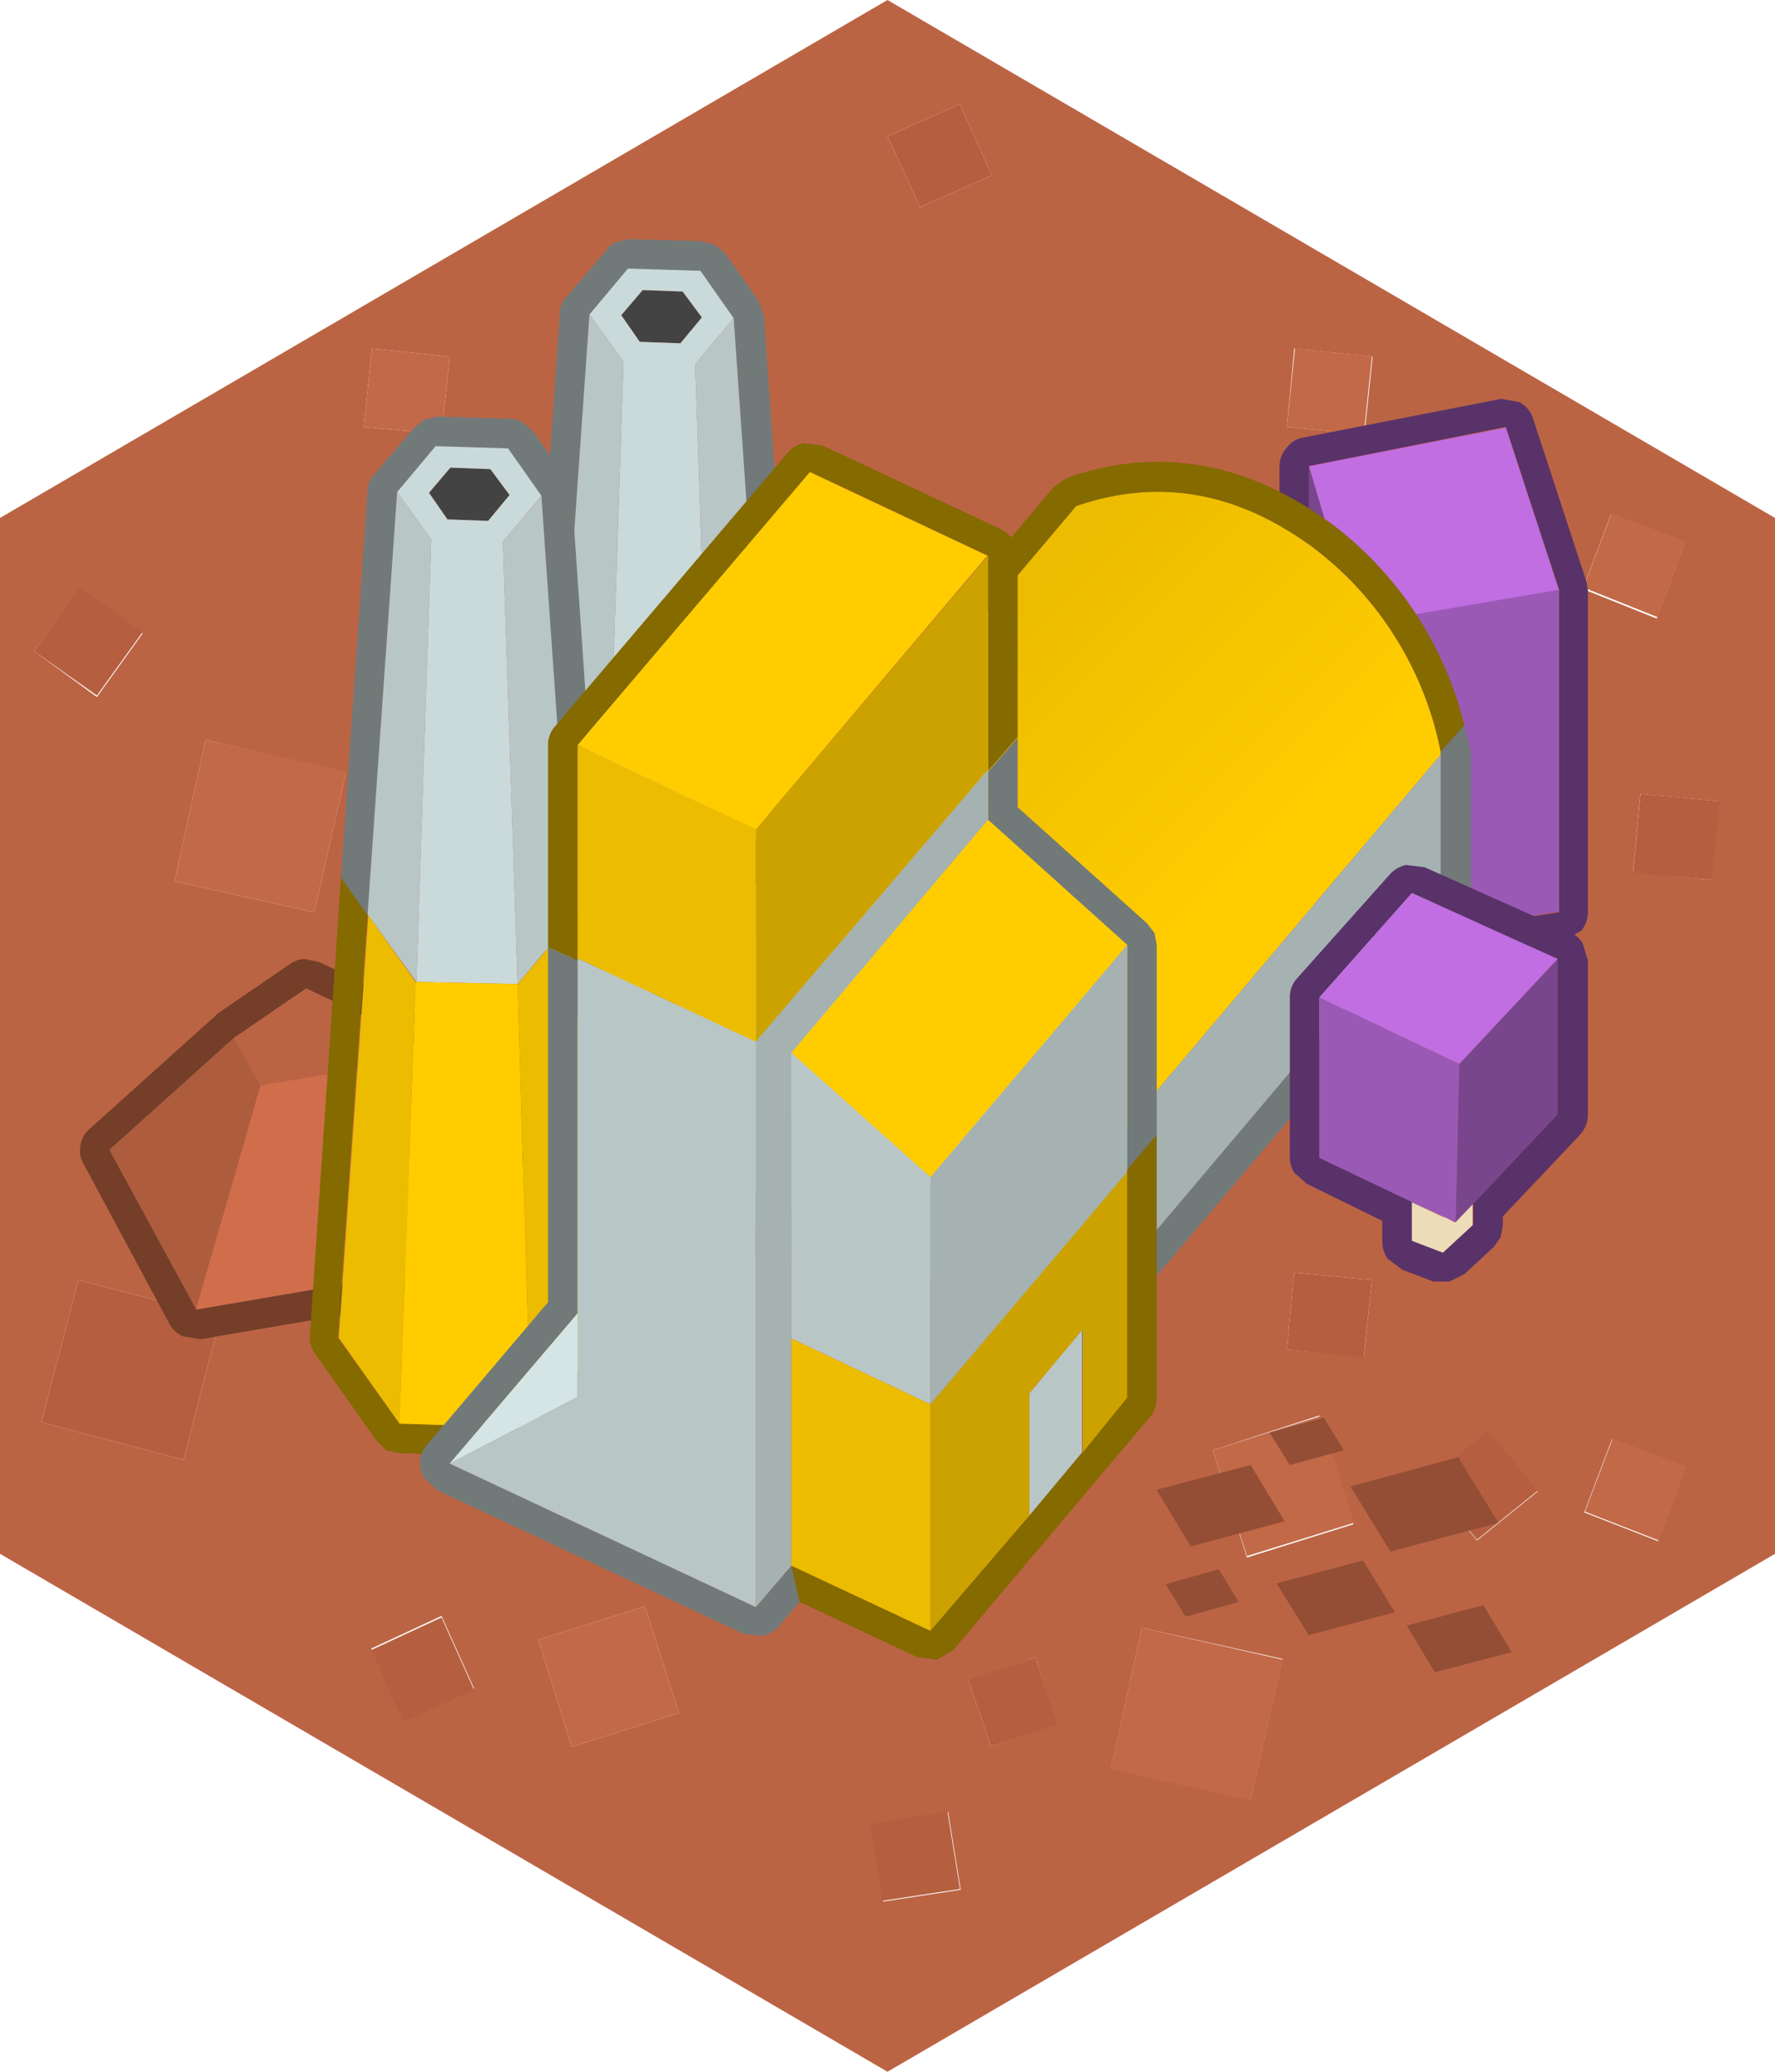 <svg xmlns="http://www.w3.org/2000/svg" xmlns:xlink="http://www.w3.org/1999/xlink" viewBox="0 0 120 140"><defs><style>.cls-1{fill:#bb6444;}.cls-2{fill:#c26948;}.cls-3{fill:#b55f40;}.cls-4{fill:#727979;}.cls-5{fill:#434343;}.cls-6{fill:#cad9d9;}.cls-7{fill:#b9c6c6;}.cls-8{fill:#856a00;}.cls-9{fill:#ecbc00;}.cls-10{fill:#fc0;}.cls-11{fill:#743e29;}.cls-12{fill:#ad5c3e;}.cls-13{fill:#d06e4b;}.cls-14{fill:#593269;}.cls-15{fill:#79468e;}.cls-16{fill:#c16ee2;}.cls-17{fill:#9b59b6;}.cls-18{fill:#ecdcb8;}.cls-19{fill:url(#linear-gradient);}.cls-20{fill:#a6b1b1;}.cls-21{fill:#cba200;}.cls-22{fill:#d5e5e5;}.cls-23{fill:#934e35;}</style><linearGradient id="linear-gradient" x1="-1599.2" y1="-159.96" x2="39.2" y2="-159.96" gradientTransform="matrix(-0.01, -0.01, -0.02, 0.02, 60.65, 49.69)" gradientUnits="userSpaceOnUse"><stop offset="0" stop-color="#fc0"/><stop offset="1" stop-color="#ecbc00"/></linearGradient></defs><title>Asset 113</title><g id="Layer_2" data-name="Layer 2"><g id="Layer_1-2" data-name="Layer 1"><path class="cls-1" d="M93.2,50.3l-4.8,2.2,2.15,4.85L95.4,55.2l-2.2-4.9m-.45-26.2-5.25-.55L87,28.85l5.25.5.55-5.25m-7,28.05L76.25,50l-2.1,9.55,9.45,2.1,2.15-9.5M89.2,33.3,82,35.6l2.3,7.25,7.25-2.3L89.2,33.3m24.7,3.4-5-1.9-1.9,5,5,2,1.85-5M82.6,76.75,75.9,70.6l-6.2,6.7,6.75,6.2,6.15-6.75m28.3-23.1-.5,5.3,5.25.5.6-5.3-5.35-.5m-7.35,19.7.65-5.6h0l.4-3.7-9.3-1-1.1,9.3,9.3,1M89.2,95.65,82,98l2.3,7.25L91.5,103l-2.3-7.3m14.8,5.1-3.4-4.1L96.5,100l3.35,4.1,4.15-3.35m-11.8-9,.55-5.25L87.5,86,87,91.2l5.25.5m7-8.3,3-4.3L98,76l-3.1,4.3,4.35,3.1M109,97.2l-1.9,5,5,1.95,1.85-5-5-1.9M70,49.6l-4.5,1.55L67,55.6l4.45-1.5L70,49.6M53.85,39.3l.6,5.25L59.7,44l-.6-5.3-5.25.65M43.6,46.2l-7.2,2.3,2.25,7.2,7.25-2.25L43.6,46.2m-2-7.8-3.4-4.1-4.1,3.35,3.35,4.1,4.15-3.35m4.9-3.6-1.9,5,5.05,2,1.85-5-5-1.9m1-6.2L43.65,25,40,28.8l3.85,3.65L47.5,28.6M62.2,14l4.85-2.15L64.9,7.05,60,9.2,62.2,14M30.4,24.1l-5.25-.55-.55,5.3,5.25.5.55-5.25M2.3,44l4.25,3.1,3.1-4.3-4.25-3L2.3,44m21.1,8.2L13.9,50l-2.1,9.55,9.45,2.1,2.15-9.5m7.45-1.85-4.8,2.2,2.15,4.85L33,55.2l-2.15-4.9M5.3,86.5,2.8,96.1l9.6,2.55L14.9,89,5.3,86.5m8.25-15.9-6.2,6.7,6.7,6.2,6.2-6.75-6.7-6.15M33,63,31.9,72.3l9.3,1,.65-5.6h0l.4-3.7L33,63M24.6,91.2l5.25.5.55-5.25L25.15,86,24.6,91.2M57.15,76.75h0L49.8,78.5l1.7,7.4,7.4-1.75-1.75-7.4M46.55,97.2l-1.9,5,5.05,1.95,1.85-5-5-1.9M64.9,69.4,60,71.55l2.2,4.85,4.85-2.2L64.9,69.4m.55,44.1L67,118l4.45-1.55L70,112l-4.5,1.55m-1.4,8.9-5.2.85.8,5.2,5.25-.8-.85-5.25m3.6-35.9L65.2,96.1l9.55,2.55L77.25,89l-9.6-2.5m-26,14.25-3.4-4.1L34.15,100l3.35,4.1,4.15-3.35m4.25,15-2.3-7.2-7.2,2.25,2.25,7.25,7.25-2.3m-20.8-4.35,2.15,4.85,4.8-2.15-2.2-4.9-4.75,2.2M0,105V35L60,0l60,35v70L60,140,0,105m75.1,14.5,9.45,2.1,2.15-9.5L77.2,110l-2.1,9.55"/><path class="cls-2" d="M75.1,119.5,77.2,110l9.5,2.15-2.15,9.5-9.45-2.1M92.75,24.1l-.55,5.25L87,28.85l.55-5.3,5.25.55m.45,26.2,2.2,4.9-4.85,2.15L88.4,52.5l4.8-2.2m20.7-13.6-1.85,5-5-2,1.9-5,5,1.9m-24.7,59,2.3,7.3-7.25,2.25L82,98l7.25-2.3M109,97.2l5,1.9-1.85,5-5-1.95,1.9-5m-9.7-13.8L94.9,80.3,98,76l4.3,3.1-3,4.3M30.4,24.1l-.55,5.25-5.25-.5.55-5.3,5.25.55m.45,26.2L33,55.2l-4.8,2.15L26.05,52.5l4.8-2.2M23.4,52.15l-2.15,9.5-9.45-2.1L13.9,50l9.5,2.15M24.6,91.2,25.15,86l5.25.5-.55,5.25-5.25-.5M64.9,69.4l2.15,4.8L62.2,76.4,60,71.55l4.9-2.15M46.55,97.2l5,1.9-1.85,5-5.05-1.95,1.9-5m-.65,18.6-7.25,2.3-2.25-7.25,7.2-2.25,2.3,7.2"/><path class="cls-3" d="M89.2,33.3l2.3,7.25-7.25,2.3L82,35.6l7.25-2.3M85.75,52.15l-2.15,9.5-9.45-2.1L76.25,50l9.5,2.15m17.8,21.2-9.3-1,1.1-9.3,9.3,1-.4,3.7h0l-.65,5.6m7.35-19.7,5.35.5-.6,5.3L110.4,59l.5-5.3M82.6,76.75,76.45,83.5,69.7,77.3l6.2-6.7,6.7,6.15m9.6,15L87,91.2,87.5,86l5.25.5L92.2,91.7m11.8,9-4.15,3.35L96.5,100l4.1-3.35,3.4,4.1M62.2,14,60,9.2l4.9-2.15,2.15,4.8L62.2,14M47.5,28.6l-3.65,3.85L40,28.8,43.65,25,47.5,28.6m-1,6.2,5,1.9-1.85,5-5.05-2,1.9-5m-4.9,3.6L37.5,41.75l-3.35-4.1,4.1-3.35,3.4,4.1m2,7.8,2.3,7.25L38.65,55.7,36.4,48.5l7.2-2.3m10.25-6.9,5.25-.65.6,5.3-5.25.6-.6-5.25M70,49.6l1.5,4.5L67,55.6l-1.55-4.45L70,49.6M2.3,44,5.4,39.7l4.25,3-3.1,4.3L2.3,44M33,63l9.35,1-.4,3.7h0l-.65,5.6-9.3-1L33,63m-19.4,7.6,6.7,6.15-6.2,6.75-6.7-6.2,6.2-6.7M5.3,86.5,14.9,89l-2.5,9.65L2.8,96.1l2.5-9.6m51.85-9.75,1.75,7.4L51.5,85.9l-1.7-7.4,7.3-1.75h0m-15.5,24L37.5,104.1,34.15,100l4.1-3.35,3.4,4.1m26-14.25,9.6,2.5-2.5,9.65L65.2,96.1l2.45-9.6m-3.6,35.9.85,5.25-5.25.8-.8-5.2,5.2-.85m1.4-8.9L70,112l1.5,4.5L67,118l-1.55-4.5m-40.35-2,4.75-2.2,2.2,4.9-4.8,2.15-2.15-4.85"/><path class="cls-4" d="M36.05,47.3l1.8-26.2a1.68,1.68,0,0,1,.5-1.1L41,16.9a1.27,1.27,0,0,1,.7-.55l.85-.2,4.9.15.9.25.7.6,2.25,3.2.35,1,1.85,26.7L51.6,50.25v0l-2-28.7-2.25-3.2-4.9-.15-2.6,3.1-2,28.55v.05l-1.8-2.55"/><path class="cls-5" d="M43.25,23.1,42,21.3l1.45-1.7,2.7.1,1.3,1.75L46,23.2l-2.75-.1"/><path class="cls-6" d="M43.25,23.1l2.75.1,1.45-1.75-1.3-1.75-2.7-.1L42,21.3l1.25,1.8m-3.4-1.85,2.6-3.1,4.9.15,2.25,3.2L47,24.6l1,29.9-6.85-.15,1-29.9-2.3-3.2"/><path class="cls-7" d="M39.85,21.25l2.3,3.2-1,29.9L37.85,49.8l2-28.55m9.75.25,2,28.7L48,54.5,47,24.6l2.6-3.1"/><path class="cls-8" d="M36.05,47.3l1.8,2.55-2,28.55L40,84.2l8.85.25,4.7-5.6L51.6,50.25l1.85-2.15,2.1,30.65a2,2,0,0,1-.45,1.4l-4.7,5.6-.7.55-.9.15L40,86.2l-.9-.2-.65-.65-4.1-5.8a1.9,1.9,0,0,1-.4-1.3L36.05,47.3"/><path class="cls-9" d="M37.85,49.85V49.8l3.25,4.55L40,84.2l-4.1-5.8,2-28.55m13.75.35v0l1.95,28.6-4.7,5.6L48,54.5l3.65-4.3"/><path class="cls-10" d="M41.1,54.35,48,54.5l.9,30L40,84.2l1.1-29.85"/><path class="cls-11" d="M20.55,64.8l1,.2,5.5,2.6.4.25,8.2,6.65.7,1a2.14,2.14,0,0,1-.05,1.2L32.7,86.2l-.6.85-1,.45-17.55,3-1.2-.2a2,2,0,0,1-.9-.85L5.65,78.65a1.78,1.78,0,0,1-.2-1.3,1.74,1.74,0,0,1,.65-1.1l8.4-7.55.2-.2,4.9-3.35a1.8,1.8,0,0,1,.95-.35m5.65,4.6-5.5-2.6-4.9,3.35L7.4,77.7l5.85,10.75,17.55-3,3.6-9.45L26.2,69.4"/><path class="cls-1" d="M26.2,69.4l-1.05,2.7L17.6,73.35l-1.8-3.2,4.9-3.35,5.5,2.6"/><path class="cls-12" d="M26.2,69.4l8.2,6.65L30.8,85.5,25.15,72.1l1.05-2.7m-10.4.75,1.8,3.2-4.35,15.1L7.4,77.7l8.4-7.55"/><path class="cls-13" d="M17.6,73.35l7.55-1.25L30.8,85.5l-17.55,3,4.35-15.1"/><path class="cls-4" d="M23.05,59.3l1.8-26.2a1.68,1.68,0,0,1,.5-1.1L28,28.9l.7-.55.85-.2,4.9.15a1.65,1.65,0,0,1,.9.25l.7.6,2.25,3.2.35,1,1.85,26.7L38.6,62.25v0l-2-28.7-2.25-3.2-4.9-.15-2.6,3.1-2,28.55v.05l-1.8-2.55"/><path class="cls-5" d="M33.15,31.7l1.3,1.75L33,35.2l-2.75-.1L29,33.3l1.45-1.7,2.7.1"/><path class="cls-6" d="M26.85,33.25l2.6-3.1,4.9.15,2.25,3.2L34,36.6l1,29.9-6.85-.15,1-29.9-2.3-3.2m6.3-1.55-2.7-.1L29,33.3l1.25,1.8,2.75.1,1.45-1.75-1.3-1.75"/><path class="cls-7" d="M24.85,61.8l2-28.55,2.3,3.2-1,29.9L24.85,61.8M36.6,33.5l2,28.7L35,66.5,34,36.6l2.6-3.1"/><path class="cls-9" d="M24.85,61.85V61.8l3.25,4.55L27,96.2l-4.1-5.8,2-28.55m13.75.35v0l1.95,28.6-4.7,5.6L35,66.5l3.65-4.3"/><path class="cls-8" d="M40.45,60.1l2.1,30.65a2,2,0,0,1-.45,1.4l-4.7,5.6-.7.55-.9.15L27,98.2l-.9-.2-.65-.65-4.1-5.8a1.9,1.9,0,0,1-.4-1.3L23.05,59.3l1.8,2.55-2,28.55L27,96.2l8.85.25,4.7-5.6L38.6,62.25l1.85-2.15"/><path class="cls-10" d="M28.1,66.35,35,66.5l.9,30L27,96.2l1.1-29.85"/><path class="cls-14" d="M98.75,62.65l6.65-1V39.85l-3.6-11L88.5,31.5V53.15l3.15,10.6,3.25-.5v1.6l1.15,2.5,2.7-.7v-4m4-35.45a1.88,1.88,0,0,1,.9,1.1l3.6,11,.1.6V61.6a2,2,0,0,1-.45,1.3l-1.25.7-5,.75v2.3a2.05,2.05,0,0,1-.4,1.25l-1.1.7-2.7.7-1.35-.15a1.91,1.91,0,0,1-1-1L93.1,65.7l0-.15-1.1.2-1.35-.3a1.86,1.86,0,0,1-.85-1.1L86.6,53.75l-.1-.6V31.5A1.92,1.92,0,0,1,87,30.25a1.74,1.74,0,0,1,1.2-.7l13.3-2.6,1.35.25"/><path class="cls-15" d="M91.65,63.75,88.5,53.15V31.5l3.15,10.7V63.75"/><path class="cls-16" d="M91.65,42.2,88.5,31.5l13.3-2.6,3.6,11L91.65,42.2"/><path class="cls-17" d="M91.65,63.75V42.2l13.75-2.35V61.6l-6.65,1-3.85.6-3.25.5"/><path class="cls-18" d="M98.75,62.65v4l-2.7.7-1.15-2.5v-1.6l3.85-.6"/><path class="cls-19" d="M47.3,64.3,72.75,34.2q8.35-2.89,16.1,2.85A22.84,22.84,0,0,1,97.4,50.8V51L72,81.05,70.7,76.9,69.35,74a21.64,21.64,0,0,0-5.95-6.85A22.69,22.69,0,0,0,59,64.6l-.3-.2-3.3-.85a15.6,15.6,0,0,0-7.4.5l-.7.25"/><path class="cls-4" d="M99,49l.4,1.6.05.4v9.4a2,2,0,0,1-.45,1.3L73.5,91.75a2.11,2.11,0,0,1-1.1.65l-1.3-.15L44.7,79.9l-.8-.7a1.89,1.89,0,0,1-.35-1.1V68.7l.05-.4,1.95.4v9.4l5.8,2.7,14.95,7L72,90.45,97.4,60.35V50.8L99,49"/><path class="cls-8" d="M99,49,97.4,50.8a22.84,22.84,0,0,0-8.55-13.75q-7.75-5.74-16.1-2.85L47.3,64.3l-1.75,4.4-1.95-.4.1-.35,1.75-4.4L45.8,63,71.25,32.9l.85-.6q9.3-3.25,18,3.15A24.34,24.34,0,0,1,99,49"/><path class="cls-20" d="M97.4,51v9.4L72,90.45v-9.4L97.4,51M66.3,87.85l-14.95-7V74.6l14.95,7v6.25"/><path class="cls-7" d="M66.3,87.85V81.6l-14.95-7v6.2l-5.8-2.7V68.7l1.75-4.4.7-.25a15.6,15.6,0,0,1,7.4-.5l3.3.85.3.2a22.69,22.69,0,0,1,4.4,2.55A21.64,21.64,0,0,1,69.35,74l1.35,2.9L72,81.05v9.4l-5.65-2.6"/><path class="cls-4" d="M39.05,88.75,30.4,98.9l20.7,9.7,2.4-2.8.55,2.45-1.4,1.65a2.11,2.11,0,0,1-1.1.65l-1.3-.15-20.7-9.7-.85-.8a1.87,1.87,0,0,1,.2-2.3L37.05,88V64l2,.9V88.75M68.8,49.85v4.7l8.75,7.85.5.65.15.8v12.9l-2,2.35V63.85L66.8,55.4V52.15l2-2.3"/><path class="cls-8" d="M78.2,76.75v17.7a2,2,0,0,1-.45,1.3L64.45,111.5l-1.1.65-1.3-.15-8-3.75-.55-2.45,9.4,4.4,6.7-7.8,3.55-4.25,3-3.7V79.1l2-2.35M37.05,64V50.35a1.89,1.89,0,0,1,.5-1.3L53.25,30.6a1.87,1.87,0,0,1,1.1-.65l1.25.15,12.05,5.65a2.34,2.34,0,0,1,.85.75l.3,1v12.3l-2,2.3V37.55l-12-5.65L39.05,50.35V64.9l-2-.9"/><path class="cls-21" d="M76.2,79.15v15.3l-3,3.7V89.9L69.6,94.15v8.25l-6.7,7.8V94.9L76.2,79.15m-9.4-41.6V52L51.1,70.4V56.05l15.7-18.5"/><path class="cls-20" d="M66.8,52.15V55.4L53.5,71.15V105.8l-2.4,2.8V70.4L66.8,52v.2m9.4,11.7v15.3L62.9,94.9V79.55l13.3-15.7"/><path class="cls-10" d="M76.2,63.85,62.9,79.55l-9.4-8.4L66.8,55.4l9.4,8.45M39.05,50.35,54.75,31.9l12,5.65L51.1,56.05l-12.05-5.7"/><path class="cls-7" d="M73.15,98.15,69.6,102.4V94.15l3.55-4.25v8.25M39.05,64.9v-.15L51.1,70.4v38.2L30.4,98.9l8.65-4.5V64.9M53.5,90.45V71.15l9.4,8.4V94.9l-9.4-4.45"/><path class="cls-9" d="M53.5,90.45l9.4,4.45v15.3l-9.4-4.4V90.45m-2.4-34.4V70.4L39.05,64.75V50.35l12.05,5.7"/><path class="cls-22" d="M39.05,88.75V94.4L30.4,98.9l8.65-10.15"/><path class="cls-15" d="M98.4,82.6l.25-10.7,6.65-7.1V75.3l-5.75,6.1L98.4,82.6"/><path class="cls-14" d="M99.55,81.4l5.75-6.1V64.8l-9.85-4.45L89.2,67.4V78.2l6.3,3v2.6l2.1.8,2-1.85V81.4m7.75-16.6V75.3a2,2,0,0,1-.55,1.4l-5.2,5.5v.6l-.15.8-.45.65L99,86.1l-1,.5-1.1,0-2.1-.8-1-.75a2.15,2.15,0,0,1-.35-1.15V82.5L88.35,80l-.85-.75a2,2,0,0,1-.3-1V67.4a1.89,1.89,0,0,1,.5-1.3l6.25-7a2.11,2.11,0,0,1,1.1-.65l1.25.15L106.15,63a1.78,1.78,0,0,1,.85.75l.3,1"/><path class="cls-16" d="M105.3,64.8l-6.65,7.1L89.2,67.4l6.25-7.05,9.85,4.45"/><path class="cls-17" d="M98.65,71.9,98.4,82.6l-2.9-1.35-6.3-3V67.4l9.45,4.5"/><path class="cls-18" d="M98.4,82.6l1.15-1.2v1.4l-2,1.85-2.1-.8v-2.6l2.9,1.35"/><path class="cls-23" d="M80.15,109.25l-1.35-2.2,3.6-1,1.35,2.2-3.6,1m8.3,1.2L86.3,107l5.85-1.55,2.15,3.5-5.85,1.55m11.85-2,1.9,3.15L97,113l-1.9-3.15,5.25-1.4m-22.1-7.8L84.55,99l2.3,3.8-6.35,1.7-2.3-3.8m7.65-3.9,3.65-1L90.85,98l-3.65,1-1.35-2.15M98.6,98.5l2.7,4.4L94,104.85l-2.7-4.4,7.35-2"/></g></g></svg>